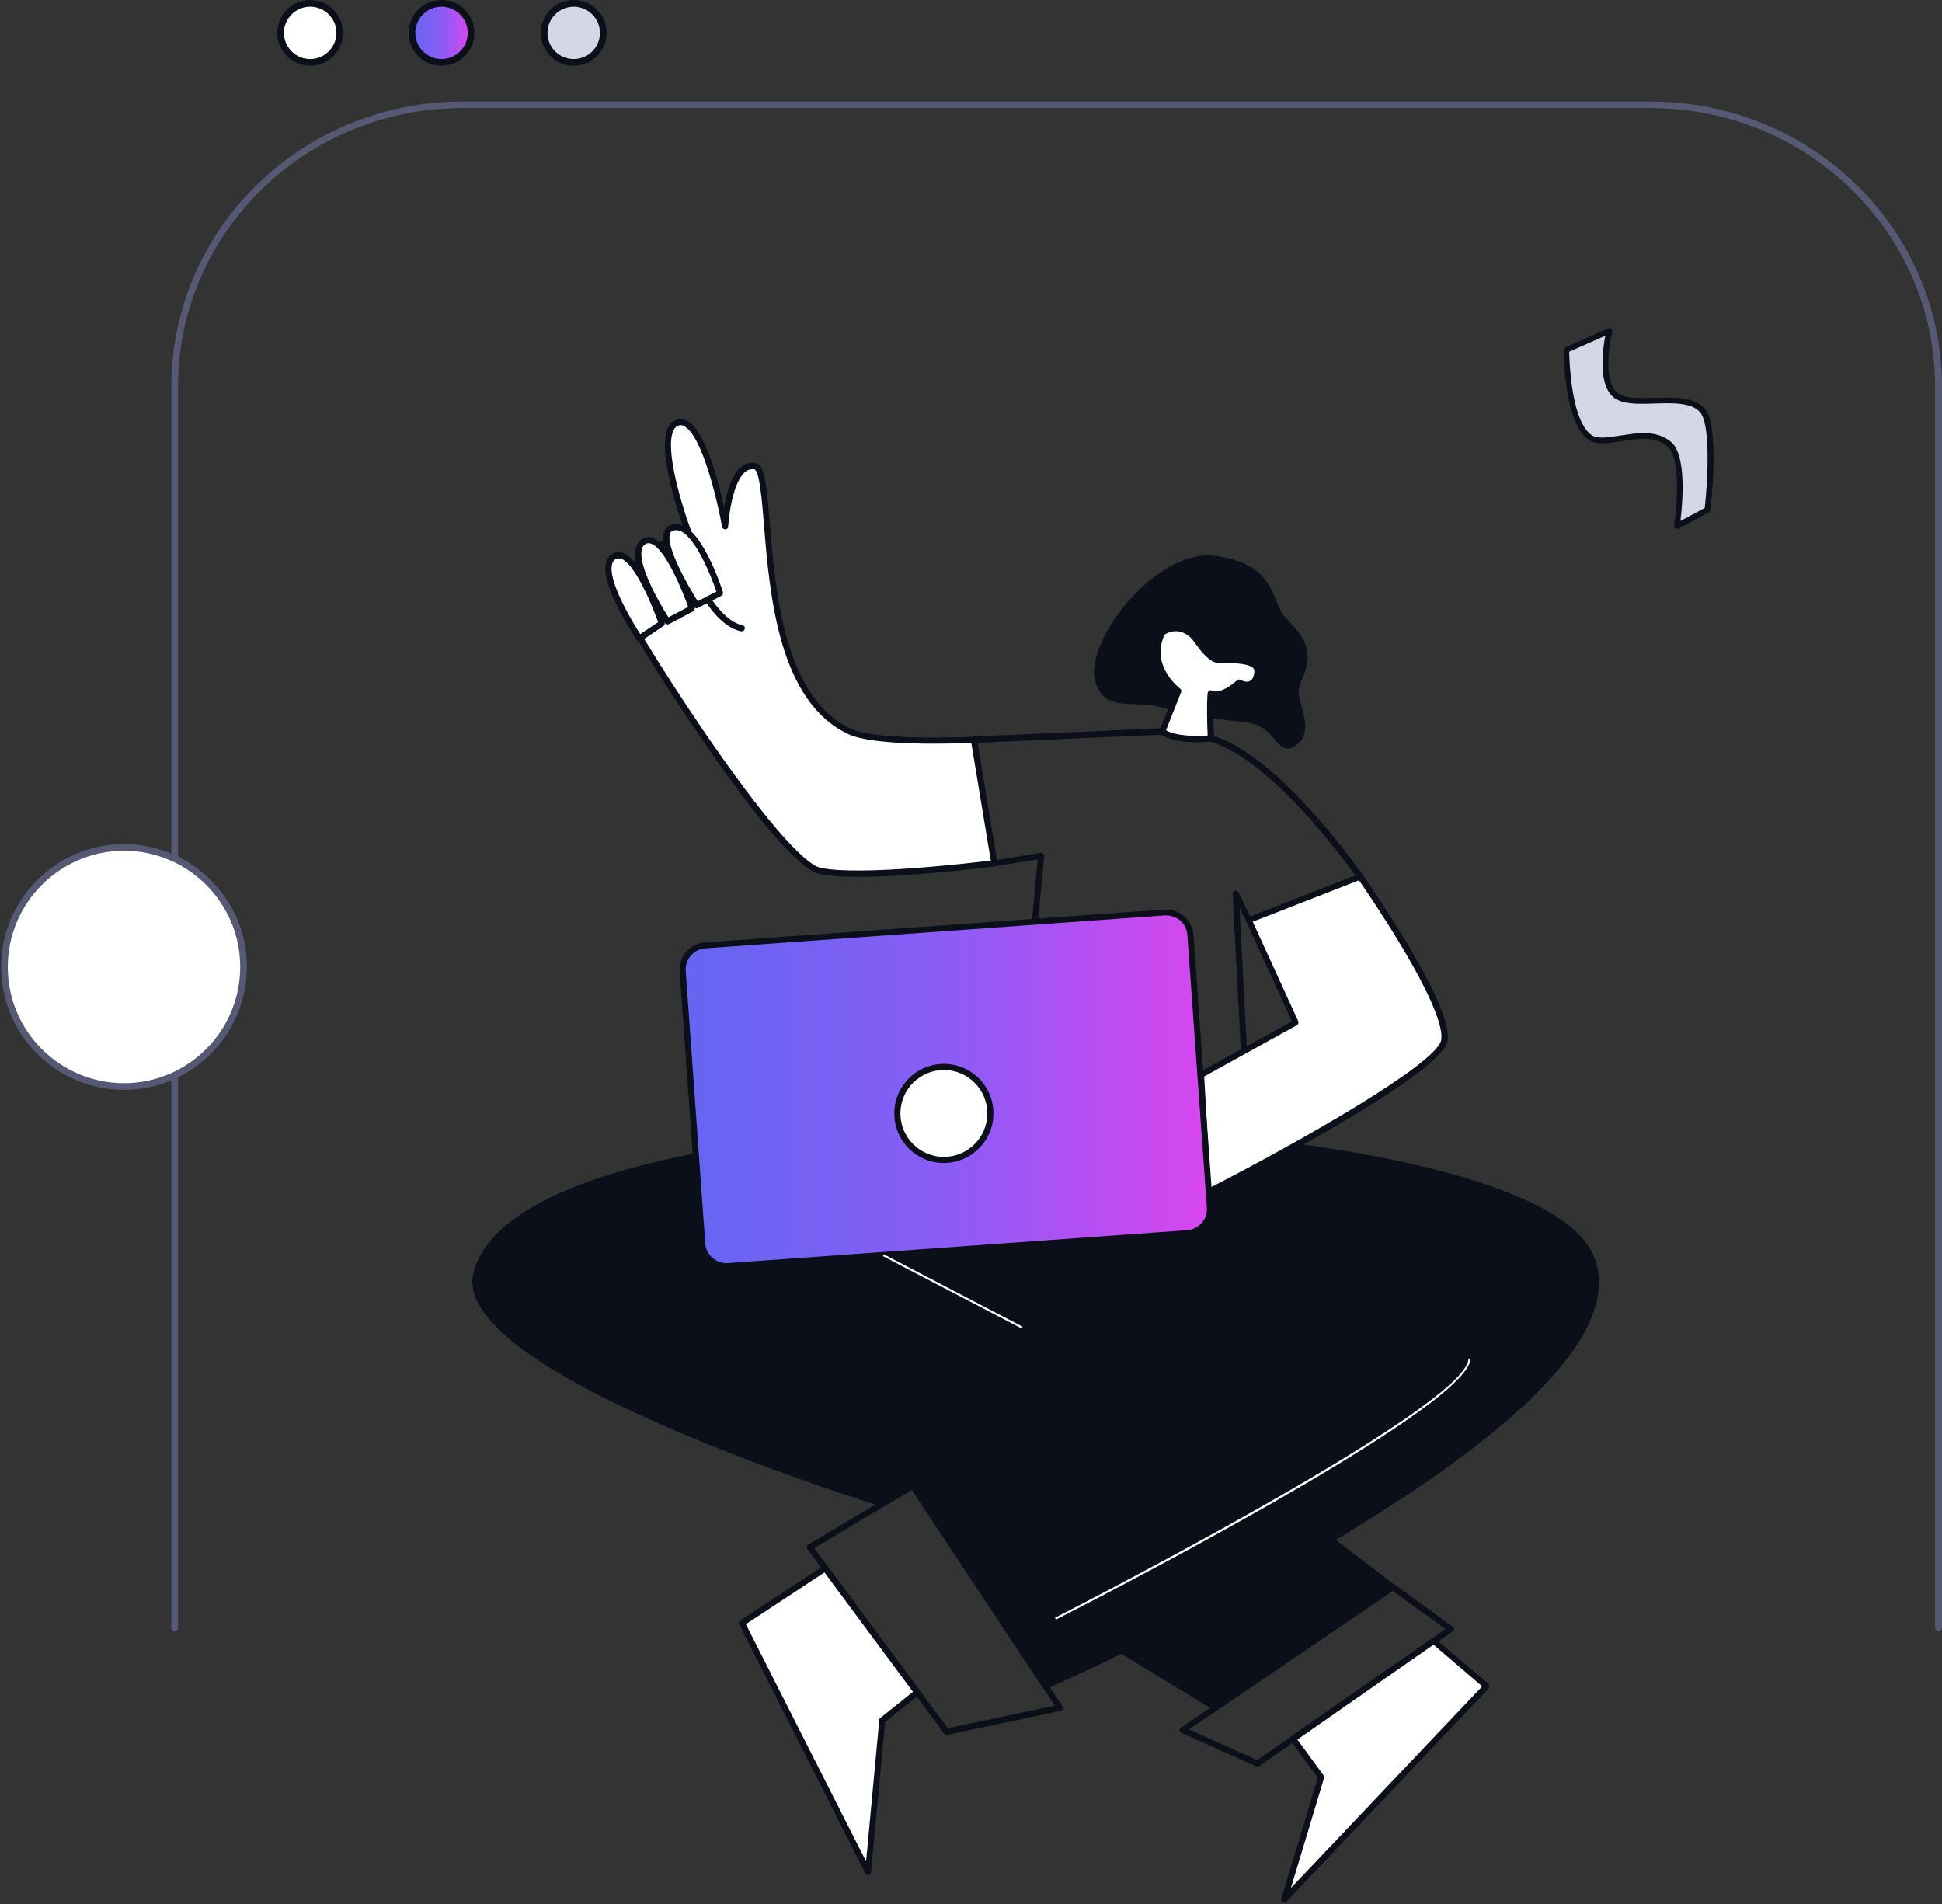 <svg width="306" height="300" viewBox="0 0 306 300" fill="none" xmlns="http://www.w3.org/2000/svg">
<rect x="0" y="0" width="306" height="300" fill="#333333" stroke="none"/>
<g clip-path="url(#clip0_4_886)">
<path d="M246.875 55.142L253.632 52.152C253.632 52.152 251.689 60.105 254.679 62.348C257.489 64.441 265.711 61.511 268.312 64.74C270.555 67.49 269.06 80.347 269.06 80.347L264.276 82.888C264.276 82.888 265.831 72.304 263.08 70.002C259.343 66.862 253.184 70.66 250.642 68.955C246.875 66.414 246.875 55.142 246.875 55.142Z" fill="#D4D7E5"/>
<path d="M264.246 83.337C264.156 83.337 264.067 83.307 263.977 83.248C263.827 83.158 263.768 82.978 263.798 82.829C264.216 79.959 264.874 72.125 262.751 70.331C260.778 68.657 257.967 69.105 255.456 69.524C253.453 69.853 251.569 70.152 250.343 69.315C246.426 66.713 246.396 55.621 246.396 55.143C246.396 54.963 246.486 54.814 246.666 54.724L253.423 51.734C253.572 51.674 253.752 51.704 253.901 51.794C254.021 51.914 254.08 52.093 254.051 52.242C254.021 52.332 252.197 59.926 254.947 61.96C256.084 62.797 258.326 62.737 260.718 62.677C263.857 62.587 267.086 62.498 268.671 64.441C271.003 67.311 269.568 79.839 269.508 80.377C269.478 80.527 269.389 80.646 269.269 80.736L264.485 83.277C264.395 83.307 264.336 83.337 264.246 83.337ZM258.984 68.238C260.539 68.238 262.063 68.567 263.319 69.644C265.801 71.707 265.113 79.45 264.784 82.081L268.611 80.048C269.03 76.371 269.628 67.132 267.924 65.009C266.608 63.395 263.618 63.484 260.688 63.574C258.147 63.664 255.725 63.724 254.35 62.677C251.748 60.734 252.526 55.083 252.944 52.9L247.264 55.412C247.264 56.219 247.353 58.521 247.712 61.033C248.31 65.009 249.386 67.61 250.792 68.567C251.748 69.195 253.453 68.926 255.276 68.627C256.532 68.448 257.788 68.238 258.984 68.238Z" fill="#0B0F19"/>
<path d="M305.439 257C305.158 257 304.913 256.76 304.913 256.485V60.892C304.913 36.712 284.816 17.03 260.125 17.03H72.84C48.149 17.03 28.052 36.712 28.052 60.892V256.485C28.052 256.76 27.807 257 27.526 257C27.245 257 27 256.76 27 256.485V60.892C27 36.128 47.552 16 72.84 16H260.161C285.448 16 306 36.128 306 60.892V256.485C305.965 256.76 305.754 257 305.439 257Z" fill="#565973"/>
<path d="M48.875 9.836C51.431 9.836 53.532 7.771 53.532 5.18C53.532 2.624 51.466 0.523 48.875 0.523C46.319 0.523 44.219 2.624 44.219 5.18C44.219 7.736 46.319 9.836 48.875 9.836Z" fill="white"/>
<path d="M48.875 10.363C46.004 10.363 43.693 8.053 43.693 5.182C43.693 2.311 46.004 0 48.875 0C51.746 0 54.057 2.311 54.057 5.182C54.057 8.018 51.746 10.363 48.875 10.363ZM48.875 1.05C46.599 1.05 44.744 2.906 44.744 5.182C44.744 7.457 46.599 9.313 48.875 9.313C51.151 9.313 53.006 7.457 53.006 5.182C53.006 2.906 51.151 1.05 48.875 1.05Z" fill="#0B0F19"/>
<path d="M69.569 9.836C72.124 9.836 74.225 7.771 74.225 5.18C74.225 2.624 72.159 0.523 69.569 0.523C67.013 0.523 64.912 2.624 64.912 5.18C64.912 7.736 67.013 9.836 69.569 9.836Z" fill="url(#paint0_linear_4_886)"/>
<path d="M69.568 10.363C66.698 10.363 64.387 8.053 64.387 5.182C64.387 2.311 66.698 0 69.568 0C72.439 0 74.75 2.311 74.75 5.182C74.75 8.018 72.439 10.363 69.568 10.363ZM69.568 1.05C67.293 1.05 65.437 2.906 65.437 5.182C65.437 7.457 67.293 9.313 69.568 9.313C71.844 9.313 73.7 7.457 73.7 5.182C73.7 2.906 71.844 1.05 69.568 1.05Z" fill="#0B0F19"/>
<path d="M90.399 9.836C92.954 9.836 95.055 7.771 95.055 5.18C95.055 2.624 92.954 0.523 90.399 0.523C87.843 0.523 85.742 2.624 85.742 5.18C85.742 7.736 87.843 9.836 90.399 9.836Z" fill="#D4D7E5"/>
<path d="M90.398 10.363C87.528 10.363 85.217 8.053 85.217 5.182C85.217 2.311 87.528 0 90.398 0C93.269 0 95.58 2.311 95.58 5.182C95.58 8.018 93.269 10.363 90.398 10.363ZM90.398 1.05C88.123 1.05 86.267 2.906 86.267 5.182C86.267 7.457 88.123 9.313 90.398 9.313C92.674 9.313 94.53 7.457 94.53 5.182C94.53 2.906 92.674 1.05 90.398 1.05Z" fill="#0B0F19"/>
<path d="M196.756 180.333C196.724 180.333 196.724 180.333 196.692 180.333C196.468 180.301 175.572 178.029 159.989 178.509C159.861 178.509 159.733 178.445 159.637 178.349C159.541 178.253 159.509 178.125 159.509 177.965L163.508 135.406L156.757 136.494C156.501 136.526 156.245 136.366 156.213 136.11L153.013 116.622C152.981 116.494 153.013 116.334 153.109 116.238C153.205 116.142 153.333 116.078 153.461 116.046L183.156 114.734C183.284 114.734 183.412 114.766 183.476 114.862C183.476 114.862 185.332 116.334 190.772 115.854C190.836 115.854 190.9 115.854 190.964 115.886C195.444 117.198 200.82 121.294 206.932 128.11C211.444 133.134 214.708 137.87 214.772 137.902C214.868 138.03 214.868 138.19 214.836 138.318C214.804 138.446 214.676 138.574 214.548 138.638L196.98 145.454C196.756 145.55 196.5 145.454 196.372 145.23L195.316 143.086L197.236 179.821C197.236 179.949 197.204 180.109 197.076 180.205C197.012 180.269 196.884 180.333 196.756 180.333ZM164.468 177.453C177.844 177.453 193.172 178.989 196.244 179.309L194.228 140.814C194.228 140.59 194.356 140.398 194.58 140.334C194.804 140.27 195.028 140.366 195.124 140.59L197.012 144.43L213.588 137.966C211.444 134.99 200.116 119.662 190.74 116.846C185.748 117.262 183.572 116.142 182.996 115.758L154.005 117.038L157.045 135.502L163.956 134.382C164.116 134.35 164.244 134.414 164.372 134.51C164.468 134.606 164.532 134.766 164.532 134.894L160.532 177.517C161.812 177.485 163.124 177.453 164.468 177.453Z" fill="#0B0F19"/>
<path d="M203.443 198.287L143.828 234.127L164.724 265.679C164.724 265.679 260.595 223.727 250.739 198.287C240.883 172.848 83.444 168.912 75.06 200.655C70.996 216.047 139.06 236.975 139.06 236.975L203.443 198.287Z" fill="#0B0F19"/>
<path d="M164.723 266.157C164.563 266.157 164.403 266.093 164.307 265.933L143.667 234.733L139.315 237.357C139.187 237.421 139.059 237.453 138.931 237.389C138.771 237.325 121.715 232.077 105.363 224.973C83.219 215.373 72.851 207.117 74.611 200.461C76.307 194.061 83.795 188.781 96.851 184.813C108.275 181.325 123.763 178.989 141.587 177.997C165.427 176.685 191.027 177.901 211.858 181.325C224.978 183.501 247.506 188.557 251.186 198.061C253.522 204.077 250.354 211.405 241.778 219.853C235.026 226.541 224.882 233.933 211.666 241.901C189.171 255.437 165.139 265.965 164.915 266.093C164.851 266.157 164.787 266.157 164.723 266.157ZM144.499 234.285L164.883 265.101C167.987 263.725 190.227 253.709 211.154 241.133C231.73 228.749 255.218 211.309 250.258 198.477C247.666 191.757 233.938 186.029 211.666 182.349C190.931 178.925 165.395 177.709 141.619 179.021C123.859 180.013 108.467 182.349 97.107 185.805C84.371 189.677 77.107 194.701 75.507 200.781C73.907 206.829 84.371 214.893 105.715 224.141C121.043 230.797 137.011 235.821 138.995 236.429L203.186 197.869C203.41 197.741 203.698 197.805 203.858 198.029C203.986 198.253 203.922 198.541 203.698 198.701L144.499 234.285Z" fill="#0B0F19"/>
<path d="M173.077 107.312C171.221 101.456 182.421 86.768 191.541 88.048C200.085 89.264 199.893 93.84 201.557 96.72C202.485 98.32 205.173 99.856 205.557 102.896C205.941 105.68 203.925 107.184 204.181 109.488C204.437 111.76 206.645 115.568 203.605 117.264C201.397 118.512 201.333 114.064 196.661 113.392C193.269 112.912 188.661 112.624 183.541 111.088C178.581 109.616 174.517 111.952 173.077 107.312Z" fill="#0B0F19"/>
<path d="M202.9 117.966C202.068 117.966 201.46 117.23 200.852 116.526C199.988 115.47 198.9 114.19 196.628 113.87C195.828 113.742 194.996 113.646 194.068 113.55C191.092 113.198 187.412 112.75 183.412 111.566C181.716 111.054 180.116 111.022 178.708 110.958C175.988 110.862 173.652 110.798 172.596 107.47C171.7 104.59 173.652 99.598 177.524 95.055C182.004 89.775 187.252 86.99 191.572 87.599C198.676 88.591 200.02 91.951 201.108 94.671C201.364 95.342 201.62 95.95 201.94 96.494C202.228 96.974 202.708 97.454 203.188 97.998C204.308 99.182 205.716 100.654 206.004 102.862C206.228 104.462 205.716 105.678 205.268 106.734C204.884 107.662 204.532 108.462 204.66 109.422C204.724 109.934 204.884 110.574 205.076 111.246C205.652 113.326 206.452 116.206 203.86 117.678C203.508 117.902 203.188 117.966 202.9 117.966ZM190.388 88.463C185.972 88.463 181.3 92.079 178.26 95.662C174.676 99.886 172.724 104.622 173.524 107.182C174.356 109.87 176.116 109.934 178.772 109.998C180.244 110.03 181.908 110.094 183.732 110.638C187.636 111.79 191.284 112.238 194.228 112.59C195.124 112.686 195.988 112.814 196.788 112.91C199.444 113.294 200.692 114.798 201.62 115.918C202.516 117.006 202.772 117.198 203.412 116.846C205.236 115.822 204.884 113.998 204.18 111.502C203.988 110.798 203.796 110.126 203.732 109.518C203.604 108.302 204.02 107.31 204.404 106.318C204.852 105.262 205.268 104.27 205.076 102.926C204.82 101.038 203.604 99.758 202.516 98.606C201.972 98.03 201.46 97.486 201.108 96.91C200.756 96.302 200.5 95.63 200.212 94.959C199.156 92.367 197.972 89.422 191.444 88.495C191.092 88.495 190.74 88.463 190.388 88.463Z" fill="#0B0F19"/>
<path d="M114.26 82.925C114.26 82.925 111.124 65.293 106.836 66.573C102.548 67.853 108.34 83.469 108.34 83.469C108.34 83.469 96.244 90.189 96.916 93.229C97.588 96.237 122.356 135.789 129.268 137.229C136.18 138.669 156.724 136.013 156.724 136.013L153.524 116.525C153.524 116.525 138.356 117.293 133.908 115.213C118.004 107.725 122.612 73.933 118.964 73.421C114.836 72.845 114.26 82.925 114.26 82.925Z" fill="white"/>
<path d="M135.22 138.159C132.788 138.159 130.644 138.031 129.14 137.711C125.268 136.911 116.756 125.52 110.324 116.08C103.252 105.744 96.756 94.928 96.404 93.328C95.732 90.256 105.012 84.752 107.732 83.248C107.412 82.32 106.548 79.824 105.844 77.04C104.628 72.272 104.436 69.008 105.268 67.344C105.588 66.704 106.068 66.288 106.676 66.096C107.284 65.904 107.86 66 108.436 66.384C110.004 67.344 111.54 70.448 113.012 75.536C113.46 77.136 113.844 78.672 114.1 79.92C114.484 77.68 115.252 74.8 116.788 73.552C117.428 73.04 118.164 72.816 118.964 72.944C120.468 73.168 120.756 76.016 121.3 82.48C122.196 93.392 123.572 109.872 134.036 114.8C138.324 116.816 153.268 116.08 153.428 116.08C153.684 116.08 153.876 116.24 153.94 116.496L157.14 135.984C157.172 136.112 157.14 136.24 157.044 136.336C156.98 136.432 156.852 136.495 156.724 136.528C156.084 136.591 143.86 138.159 135.22 138.159ZM107.284 66.992C107.188 66.992 107.092 66.992 106.964 67.024C106.612 67.12 106.324 67.376 106.132 67.792C104.66 70.704 107.54 79.984 108.788 83.312C108.884 83.536 108.788 83.792 108.564 83.888C103.668 86.608 96.948 91.28 97.364 93.136C97.652 94.48 103.7 104.688 111.124 115.536C119.956 128.432 126.58 136.175 129.332 136.751C135.476 138.031 152.948 135.984 156.116 135.6L153.044 117.04C150.484 117.168 137.78 117.616 133.652 115.664C122.676 110.512 121.268 93.68 120.372 82.576C120.052 78.768 119.668 74.032 118.836 73.936C118.324 73.872 117.844 74 117.428 74.352C115.54 75.888 114.836 81.104 114.74 82.96C114.74 83.216 114.548 83.408 114.292 83.408C114.036 83.408 113.844 83.248 113.78 83.024C113.108 79.216 110.74 68.944 107.956 67.248C107.732 67.056 107.508 66.992 107.284 66.992Z" fill="#0B0F19"/>
<path d="M109.779 95.375L113.491 93.455C113.491 93.455 109.651 81.423 105.747 83.247C102.803 84.623 109.779 95.375 109.779 95.375Z" fill="white"/>
<path d="M109.779 95.855C109.619 95.855 109.459 95.791 109.363 95.631C108.787 94.735 103.763 86.863 104.627 83.887C104.787 83.375 105.075 82.991 105.523 82.799C106.195 82.479 106.899 82.479 107.603 82.799C111.027 84.303 113.811 92.911 113.907 93.295C113.971 93.519 113.875 93.775 113.683 93.871L109.971 95.791C109.939 95.855 109.843 95.855 109.779 95.855ZM106.547 83.535C106.323 83.535 106.131 83.567 105.939 83.663C105.811 83.727 105.651 83.823 105.555 84.143C104.947 86.223 108.339 92.175 109.939 94.735L112.883 93.199C111.987 90.575 109.587 84.719 107.219 83.663C106.995 83.599 106.771 83.535 106.547 83.535Z" fill="#0B0F19"/>
<path d="M105.171 97.906L109.011 95.858C109.011 95.858 104.819 83.57 101.587 85.266C98.035 87.09 105.171 97.906 105.171 97.906Z" fill="white"/>
<path d="M105.172 98.383C105.012 98.383 104.852 98.319 104.756 98.159C104.532 97.807 99.284 89.839 100.212 86.319C100.404 85.647 100.756 85.135 101.332 84.847C101.844 84.591 102.388 84.559 102.964 84.783C104.308 85.327 105.812 87.343 107.444 90.799C108.628 93.295 109.428 95.695 109.46 95.727C109.524 95.951 109.428 96.207 109.236 96.303L105.396 98.351C105.3 98.351 105.236 98.383 105.172 98.383ZM102.196 85.583C102.068 85.583 101.908 85.615 101.78 85.679C101.46 85.839 101.236 86.127 101.14 86.543C100.5 89.007 103.732 94.799 105.332 97.263L108.436 95.631C107.444 92.815 104.82 86.543 102.644 85.679C102.484 85.615 102.324 85.583 102.196 85.583Z" fill="#0B0F19"/>
<path d="M100.727 100.593L104.247 98.225C104.247 98.225 100.055 85.938 96.823 87.633C93.271 89.49 100.727 100.593 100.727 100.593Z" fill="white"/>
<path d="M100.725 101.07C100.565 101.07 100.405 101.006 100.341 100.846C100.341 100.814 98.901 98.702 97.589 96.174C95.797 92.718 95.093 90.19 95.477 88.654C95.637 87.982 96.021 87.502 96.597 87.214C97.109 86.958 97.653 86.926 98.229 87.15C99.573 87.694 101.077 89.71 102.709 93.166C103.893 95.662 104.693 98.062 104.725 98.094C104.789 98.286 104.725 98.542 104.533 98.638L101.013 101.006C100.917 101.038 100.821 101.07 100.725 101.07ZM97.461 87.982C97.333 87.982 97.173 88.014 97.045 88.078C96.725 88.238 96.533 88.526 96.437 88.91C95.797 91.374 99.221 97.358 100.885 99.918L103.701 98.03C102.709 95.246 100.085 88.91 97.909 88.046C97.749 88.014 97.589 87.982 97.461 87.982Z" fill="#0B0F19"/>
<path d="M116.882 99.472C116.85 99.472 116.818 99.472 116.786 99.472C113.714 98.897 111.282 94.96 111.186 94.769C111.058 94.544 111.122 94.257 111.346 94.097C111.57 93.969 111.858 94.032 112.018 94.257C112.05 94.288 114.322 98.001 116.978 98.513C117.234 98.576 117.426 98.8 117.362 99.056C117.33 99.312 117.106 99.472 116.882 99.472Z" fill="#0B0F19"/>
<path d="M214.355 138.157C214.355 138.157 228.563 158.349 227.603 163.949C226.707 169.261 190.291 187.885 190.291 187.885L189.267 169.325L204.179 161.133L196.787 144.973L214.355 138.157Z" fill="white"/>
<path d="M190.291 188.366C190.195 188.366 190.131 188.334 190.067 188.302C189.939 188.206 189.843 188.078 189.811 187.918L188.787 169.359C188.787 169.167 188.883 169.007 189.043 168.911L203.571 160.943L196.371 145.199C196.307 145.071 196.307 144.943 196.371 144.815C196.435 144.687 196.531 144.591 196.627 144.559L214.163 137.711C214.355 137.615 214.611 137.711 214.739 137.871C214.771 137.935 218.323 142.991 221.747 148.687C226.355 156.431 228.499 161.583 228.083 164.015C227.155 169.455 194.259 186.414 190.515 188.334C190.451 188.366 190.355 188.366 190.291 188.366ZM189.747 169.615L190.707 187.118C205.235 179.663 226.483 167.535 227.091 163.855C227.347 162.351 226.483 158.575 220.883 149.167C217.971 144.303 214.963 139.887 214.131 138.703L197.395 145.231L204.563 160.911C204.659 161.135 204.563 161.423 204.371 161.519L189.747 169.615Z" fill="#0B0F19"/>
<path d="M183.156 115.217L185.684 108.913C185.684 108.913 180.5 105.137 183.156 99.697C185.652 98.097 187.668 99.761 188.212 100.433C188.788 101.073 190.548 104.049 192.052 104.049C193.588 104.049 198.228 103.793 198.164 105.809C198.1 107.825 196.724 108.369 195.284 107.569C193.748 108.945 191.924 109.905 190.804 109.265C190.548 111.441 190.836 116.337 190.836 116.337C190.836 116.337 185.204 116.913 183.156 115.217Z" fill="white"/>
<path d="M188.627 116.913C186.739 116.913 184.147 116.689 182.835 115.601C182.675 115.473 182.611 115.249 182.707 115.057L185.107 109.073C184.019 108.113 180.307 104.433 182.739 99.473C182.771 99.409 182.835 99.313 182.899 99.281C185.427 97.681 187.667 99.025 188.595 100.081C188.723 100.241 188.883 100.465 189.107 100.753C189.747 101.649 191.123 103.537 192.083 103.537C192.211 103.537 192.371 103.537 192.531 103.537C194.739 103.505 197.171 103.569 198.195 104.625C198.515 104.945 198.675 105.361 198.643 105.809C198.611 106.897 198.195 107.729 197.491 108.145C196.883 108.497 196.115 108.465 195.347 108.145C193.811 109.457 192.307 110.097 191.219 109.905C191.091 112.209 191.283 116.273 191.283 116.305C191.283 116.561 191.123 116.785 190.867 116.817C190.771 116.817 189.843 116.913 188.627 116.913ZM183.731 115.057C185.299 116.017 188.627 116.017 190.291 115.889C190.227 114.609 190.099 110.993 190.291 109.201C190.323 109.041 190.419 108.913 190.547 108.817C190.675 108.753 190.867 108.753 190.995 108.817C191.763 109.265 193.363 108.593 194.931 107.185C195.091 107.057 195.315 107.025 195.475 107.121C196.051 107.441 196.595 107.505 196.979 107.281C197.395 107.057 197.619 106.513 197.651 105.745C197.651 105.553 197.587 105.393 197.459 105.265C196.627 104.433 193.715 104.465 192.499 104.465C192.339 104.465 192.179 104.465 192.051 104.465C190.579 104.465 189.139 102.481 188.275 101.297C188.083 101.041 187.923 100.817 187.827 100.689C187.635 100.465 185.843 98.545 183.507 99.985C181.203 104.945 185.907 108.465 185.939 108.497C186.131 108.625 186.195 108.849 186.099 109.073L183.731 115.057Z" fill="#0B0F19"/>
<path d="M187.122 194.345L114.771 199.529C112.659 199.689 110.803 198.089 110.675 195.977L107.603 153.065C107.443 150.953 109.043 149.097 111.155 148.969L183.506 143.785C185.618 143.625 187.474 145.225 187.602 147.337L190.674 190.249C190.834 192.329 189.234 194.185 187.122 194.345Z" fill="url(#paint1_linear_4_886)"/>
<path d="M114.484 200.011C112.244 200.011 110.324 198.283 110.164 196.011L107.092 153.099C106.932 150.732 108.724 148.652 111.092 148.492L183.443 143.308C185.811 143.148 187.891 144.94 188.051 147.308L191.123 190.219C191.283 192.587 189.491 194.667 187.123 194.827L114.74 200.011C114.676 200.011 114.58 200.011 114.484 200.011ZM183.763 144.236C183.667 144.236 183.603 144.236 183.507 144.236L111.156 149.42C109.3 149.548 107.924 151.147 108.052 153.003L111.124 195.915C111.252 197.771 112.884 199.147 114.708 199.019L187.059 193.835C188.915 193.707 190.291 192.107 190.163 190.251L187.091 147.34C186.995 145.58 185.523 144.236 183.763 144.236Z" fill="#0B0F19"/>
<path d="M148.723 182.764C152.755 182.764 156.051 179.468 156.051 175.436C156.051 171.404 152.755 168.108 148.723 168.108C144.691 168.108 141.395 171.404 141.395 175.436C141.395 179.5 144.659 182.764 148.723 182.764Z" fill="white"/>
<path d="M148.723 183.248C144.403 183.248 140.915 179.76 140.915 175.44C140.915 171.12 144.403 167.632 148.723 167.632C153.043 167.632 156.53 171.12 156.53 175.44C156.53 179.76 153.011 183.248 148.723 183.248ZM148.723 168.592C144.947 168.592 141.875 171.664 141.875 175.44C141.875 179.216 144.947 182.288 148.723 182.288C152.499 182.288 155.57 179.216 155.57 175.44C155.57 171.664 152.499 168.592 148.723 168.592Z" fill="#0B0F19"/>
<path d="M139.261 197.634L139.113 197.918L160.987 209.329L161.135 209.045L139.261 197.634Z" fill="white"/>
<path d="M209.652 242.578L219.476 250.066L191.508 269.074L176.756 260.082C176.788 260.082 203.7 246.578 209.652 242.578Z" fill="#0B0F19"/>
<path d="M191.539 269.55C191.443 269.55 191.379 269.518 191.283 269.486L176.531 260.495C176.371 260.399 176.307 260.239 176.307 260.079C176.307 259.919 176.403 259.759 176.563 259.663C176.819 259.535 203.507 246.127 209.395 242.191C209.555 242.063 209.779 242.095 209.939 242.223L219.763 249.711C219.891 249.807 219.955 249.967 219.955 250.095C219.955 250.255 219.859 250.383 219.731 250.479L191.763 269.486C191.731 269.518 191.635 269.55 191.539 269.55ZM177.779 260.111L191.539 268.494L218.675 250.031L209.651 243.151C203.763 246.991 182.227 257.871 177.779 260.111Z" fill="#0B0F19"/>
<path d="M198.131 278.35C198.067 278.35 198.003 278.35 197.939 278.318L186.163 273.038C186.003 272.974 185.907 272.814 185.875 272.654C185.875 272.494 185.939 272.302 186.099 272.206L219.25 249.678C219.41 249.55 219.634 249.582 219.794 249.678L228.882 256.302C229.01 256.398 229.074 256.526 229.074 256.686C229.074 256.846 229.01 256.974 228.882 257.07L198.451 278.254C198.323 278.318 198.227 278.35 198.131 278.35ZM187.347 272.494L198.099 277.326L227.762 256.686L219.474 250.67L187.347 272.494Z" fill="#0B0F19"/>
<path d="M225.904 258.57L234.256 265.674L202.384 299.274L208.176 280.01L203.76 273.962L225.904 258.57Z" fill="white"/>
<path d="M202.384 299.754C202.288 299.754 202.224 299.722 202.128 299.69C201.936 299.594 201.84 299.338 201.904 299.146L207.632 280.106L203.376 274.25C203.312 274.154 203.28 274.026 203.28 273.898C203.312 273.77 203.376 273.642 203.472 273.578L225.616 258.186C225.808 258.058 226.032 258.058 226.192 258.218L234.544 265.322C234.64 265.418 234.704 265.546 234.704 265.674C234.704 265.802 234.672 265.93 234.576 266.026L202.704 299.626C202.64 299.69 202.512 299.754 202.384 299.754ZM204.432 274.09L208.56 279.754C208.656 279.882 208.688 280.042 208.624 280.17L203.408 297.482L233.552 265.706L225.872 259.146L204.432 274.09Z" fill="#0B0F19"/>
<path d="M149.139 273.325C148.979 273.325 148.851 273.261 148.755 273.133L127.219 244.077C127.123 243.981 127.123 243.821 127.123 243.693C127.155 243.565 127.219 243.437 127.347 243.373L143.571 233.709C143.795 233.581 144.083 233.645 144.211 233.869L167.411 268.845C167.507 268.973 167.507 269.133 167.443 269.293C167.379 269.453 167.251 269.549 167.091 269.581L149.203 273.357C149.203 273.325 149.171 273.325 149.139 273.325ZM128.307 243.917L149.331 272.301L166.227 268.749L143.667 234.765L128.307 243.917Z" fill="#0B0F19"/>
<path d="M130.036 247.087L116.884 255.726L136.788 294.99L139.028 271.022L144.531 266.638L130.036 247.087Z" fill="white"/>
<path d="M136.787 295.468C136.595 295.468 136.435 295.372 136.371 295.212L116.468 255.948C116.372 255.724 116.436 255.468 116.628 255.34L129.779 246.7C130.003 246.572 130.291 246.604 130.419 246.828L144.915 266.38C145.075 266.572 145.043 266.892 144.819 267.052L139.475 271.308L137.235 295.052C137.203 295.276 137.043 295.436 136.851 295.468C136.851 295.468 136.819 295.468 136.787 295.468ZM117.524 255.916L136.467 293.292L138.547 270.988C138.547 270.86 138.611 270.732 138.739 270.668L143.859 266.572L129.907 247.756L117.524 255.916Z" fill="#0B0F19"/>
<path d="M166.388 255.186L166.228 254.898C166.868 254.578 231.38 221.714 231.38 214.066H231.7C231.732 221.906 169.076 253.81 166.388 255.186Z" fill="white"/>
<path d="M19.537 171.196C29.936 171.196 38.373 162.758 38.373 152.36C38.373 141.961 29.936 133.523 19.537 133.523C9.139 133.523 0.701 141.961 0.701 152.36C0.701 162.758 9.139 171.196 19.537 171.196Z" fill="white"/>
<path d="M19.537 171.723C8.859 171.723 0.176 163.04 0.176 152.361C0.176 141.683 8.859 133 19.537 133C30.216 133 38.898 141.683 38.898 152.361C38.898 163.04 30.216 171.723 19.537 171.723ZM19.537 134.05C9.454 134.05 1.226 142.278 1.226 152.361C1.226 162.48 9.454 170.672 19.537 170.672C29.62 170.672 37.848 162.445 37.848 152.361C37.848 142.278 29.655 134.05 19.537 134.05Z" fill="#565973"/>
</g>
<defs>
<linearGradient id="paint0_linear_4_886" x1="64.912" y1="5.202" x2="74.225" y2="5.202" gradientUnits="userSpaceOnUse">
<stop stop-color="#6366F1"/>
<stop offset="0.5" stop-color="#8B5CF6"/>
<stop offset="1" stop-color="#D946EF"/>
</linearGradient>
<linearGradient id="paint1_linear_4_886" x1="107.592" y1="171.79" x2="190.685" y2="171.79" gradientUnits="userSpaceOnUse">
<stop stop-color="#6366F1"/>
<stop offset="0.5" stop-color="#8B5CF6"/>
<stop offset="1" stop-color="#D946EF"/>
</linearGradient>
<clipPath id="clip0_4_886">
<rect width="306" height="300" fill="white"/>
</clipPath>
</defs>
</svg>
